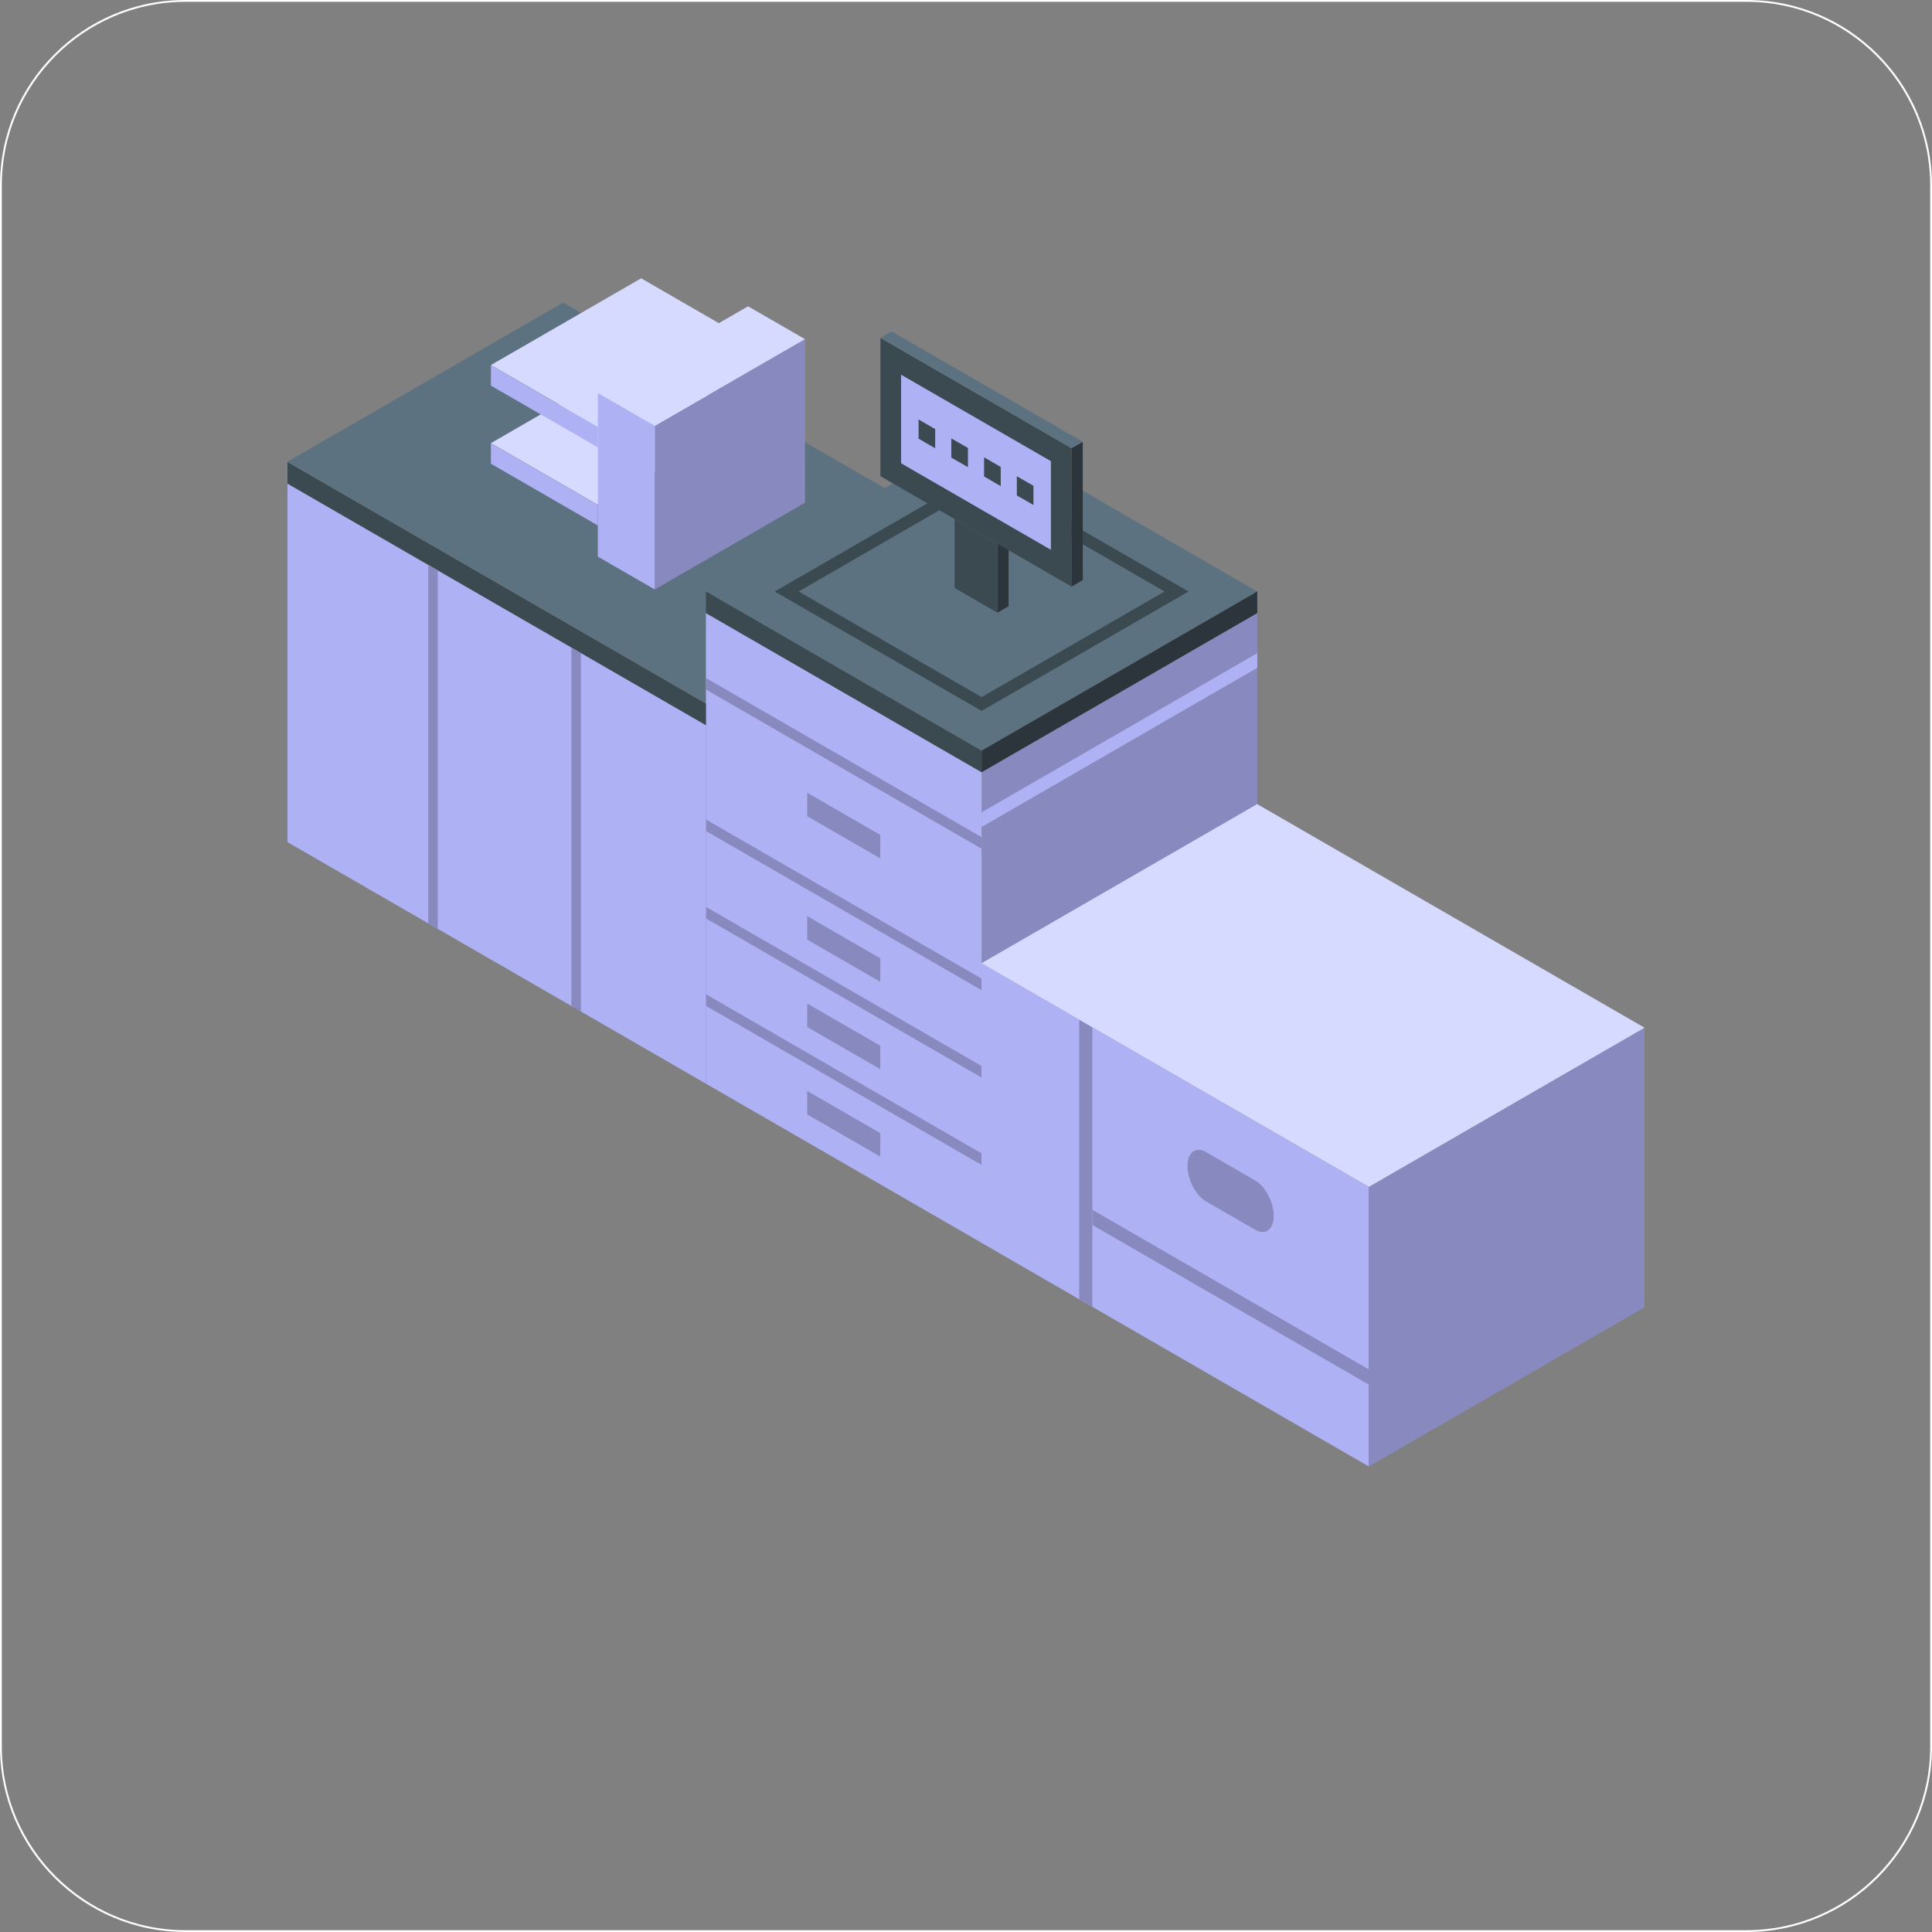 <?xml version="1.0" encoding="UTF-8"?>
<svg id="Layer_2" data-name="Layer 2" xmlns="http://www.w3.org/2000/svg" viewBox="0 0 530.71 530.71">
  <rect x="0" y="0" width="530.71" height="530.71" fill="#808080" stroke="none"/>
  <defs>
    <style>
      .cls-1 {
        fill: #5d7280;
      }

      .cls-1, .cls-2, .cls-3, .cls-4, .cls-5, .cls-6, .cls-7 {
        stroke-width: 0px;
      }

      .cls-2 {
        fill: #2c353b;
      }

      .cls-3 {
        fill: #888abf;
      }

      .cls-4 {
        fill: #3b4951;
      }

      .cls-5 {
        fill: #d7daff;
      }

      .cls-6 {
        fill: #aeb2f4;
      }

      .cls-7 {
        fill: #fff;
      }
    </style>
  </defs>
  <g id="_ëÎÓÈ_1" data-name="ëÎÓÈ 1">
    <g>
      <g>
        <polygon class="cls-1" points="269.64 149.47 154.7 83.11 78.97 126.83 193.91 193.19 269.64 149.47"/>
        <g>
          <polygon class="cls-1" points="345.37 162.48 269.64 118.76 193.91 162.48 269.64 206.2 345.37 162.48"/>
          <polygon class="cls-4" points="326.47 162.48 269.64 129.67 212.81 162.48 269.64 195.29 326.47 162.48"/>
          <polygon class="cls-1" points="319.89 162.48 269.64 133.46 219.38 162.48 269.64 191.49 319.89 162.48"/>
        </g>
        <g>
          <g>
            <polygon class="cls-3" points="345.37 297.68 269.64 341.4 269.64 212.13 345.37 168.4 345.37 297.68"/>
            <polygon class="cls-2" points="345.37 162.47 269.64 206.2 269.64 212.13 345.37 168.4 345.37 162.47"/>
          </g>
          <polygon class="cls-6" points="345.37 183.44 269.64 227.17 269.64 223.15 345.37 179.43 345.37 183.44"/>
        </g>
        <g>
          <g>
            <g>
              <polygon class="cls-6" points="269.64 341.4 193.91 297.68 193.91 168.4 269.64 212.13 269.64 341.4"/>
              <polygon class="cls-4" points="269.64 206.2 193.91 162.47 193.91 168.4 269.64 212.13 269.64 206.2"/>
            </g>
            <polygon class="cls-3" points="269.64 233.14 193.91 189.41 193.91 186.24 269.64 229.96 269.64 233.14"/>
            <polygon class="cls-3" points="241.81 235.8 221.73 224.21 221.73 217.75 241.81 229.35 241.81 235.8"/>
            <g>
              <polygon class="cls-3" points="269.64 272 193.91 228.27 193.91 225.1 269.64 268.82 269.64 272"/>
              <polygon class="cls-3" points="241.81 269.7 221.73 258.11 221.73 251.65 241.81 263.25 241.81 269.7"/>
            </g>
            <g>
              <polygon class="cls-3" points="269.64 296 193.91 252.28 193.91 249.1 269.64 292.83 269.64 296"/>
              <polygon class="cls-3" points="241.81 293.71 221.73 282.12 221.73 275.66 241.81 287.25 241.81 293.71"/>
            </g>
            <g>
              <polygon class="cls-3" points="269.64 320.01 193.91 276.29 193.91 273.11 269.64 316.83 269.64 320.01"/>
              <polygon class="cls-3" points="241.81 317.72 221.73 306.13 221.73 299.67 241.81 311.26 241.81 317.72"/>
            </g>
          </g>
          <g>
            <g>
              <polygon class="cls-6" points="78.97 231.32 193.91 297.68 193.91 199.2 78.97 132.84 78.97 231.32"/>
              <polygon class="cls-4" points="193.91 193.27 78.97 126.91 78.97 132.84 193.91 199.2 193.91 193.27"/>
            </g>
            <polygon class="cls-3" points="120.25 255.15 117.63 253.64 117.63 155.16 120.25 156.68 120.25 255.15"/>
            <polygon class="cls-3" points="159.58 277.86 156.96 276.35 156.96 177.87 159.58 179.39 159.58 277.86"/>
          </g>
        </g>
        <g>
          <g>
            <polygon class="cls-5" points="205.49 114.87 164.22 138.69 134.85 121.73 176.12 97.91 205.49 114.87"/>
            <polygon class="cls-6" points="134.85 127.38 164.22 144.34 164.22 138.74 134.85 121.78 134.85 127.38"/>
          </g>
          <polygon class="cls-3" points="221.13 138.09 179.85 161.92 179.85 116.97 221.13 93.15 221.13 138.09"/>
          <polygon class="cls-5" points="221.12 93.16 179.85 116.99 164.22 107.96 205.49 84.14 221.12 93.16"/>
          <polygon class="cls-5" points="205.49 93.41 164.22 117.24 134.85 100.28 176.12 76.45 205.49 93.41"/>
          <g>
            <polygon class="cls-6" points="179.85 161.92 164.22 152.9 164.22 107.95 179.85 116.97 179.85 161.92"/>
            <polygon class="cls-6" points="134.85 105.93 164.22 122.89 164.22 117.28 134.85 100.32 134.85 105.93"/>
          </g>
        </g>
        <g>
          <polygon class="cls-2" points="277.05 166.53 277.05 147.54 273.98 149.31 273.98 168.3 277.05 166.53"/>
          <g>
            <polygon class="cls-4" points="294.36 161.13 241.85 130.81 241.85 92.83 294.36 123.14 294.36 161.13"/>
            <polygon class="cls-4" points="273.98 149.36 262.23 142.58 262.23 161.52 273.98 168.3 273.98 149.36"/>
            <polygon class="cls-6" points="288.68 151.03 247.53 127.27 247.53 102.93 288.68 126.68 288.68 151.03"/>
            <g>
              <polygon class="cls-4" points="256.89 123.14 252.33 120.5 252.33 115.23 256.89 117.87 256.89 123.14"/>
              <polygon class="cls-4" points="265.89 128.33 261.32 125.7 261.32 120.43 265.89 123.06 265.89 128.33"/>
              <polygon class="cls-4" points="274.89 133.53 270.32 130.89 270.32 125.62 274.89 128.26 274.89 133.53"/>
              <polygon class="cls-4" points="283.88 138.72 279.32 136.09 279.32 130.82 283.88 133.45 283.88 138.72"/>
            </g>
          </g>
          <polygon class="cls-1" points="297.43 121.35 244.92 91.03 241.85 92.8 294.36 123.12 297.43 121.35"/>
          <polygon class="cls-2" points="297.43 159.36 297.43 121.37 294.36 123.14 294.36 161.13 297.43 159.36"/>
        </g>
        <g>
          <g>
            <polygon class="cls-6" points="376.01 402.83 269.61 341.4 269.61 264.62 376.01 326.05 376.01 402.83"/>
            <polygon class="cls-3" points="300.07 358.99 296.45 356.89 296.45 280.11 300.07 282.2 300.07 358.99"/>
            <polygon class="cls-3" points="300.07 336.51 300.07 332.33 376.01 376.17 376.01 380.36 300.07 336.51"/>
            <path class="cls-3" d="M344.81,337.83l-13.54-7.82c-2.81-1.62-5.08-5.97-5.08-9.71h0c0-3.74,2.27-5.46,5.08-3.84l13.54,7.82c2.81,1.62,5.08,5.97,5.08,9.71h0c0,3.74-2.27,5.46-5.08,3.84Z"/>
          </g>
          <polygon class="cls-3" points="451.75 359.11 376.01 402.83 376.01 326.05 451.75 282.32 451.75 359.11"/>
          <polygon class="cls-5" points="451.75 282.31 376.02 326.03 269.61 264.6 345.34 220.88 451.75 282.31"/>
        </g>
      </g>
      <path class="cls-7" d="M479.83.5c27.71,0,50.38,22.67,50.38,50.38v428.95c0,27.71-22.67,50.38-50.38,50.38H50.88c-27.71,0-50.38-22.67-50.38-50.38V50.88C.5,23.17,23.17.5,50.88.5h428.95M479.83,0H50.88C22.83,0,0,22.83,0,50.88v428.95c0,28.06,22.83,50.88,50.88,50.88h428.95c28.06,0,50.88-22.83,50.88-50.88V50.88c0-28.06-22.83-50.88-50.88-50.88h0Z"/>
    </g>
  </g>
</svg>